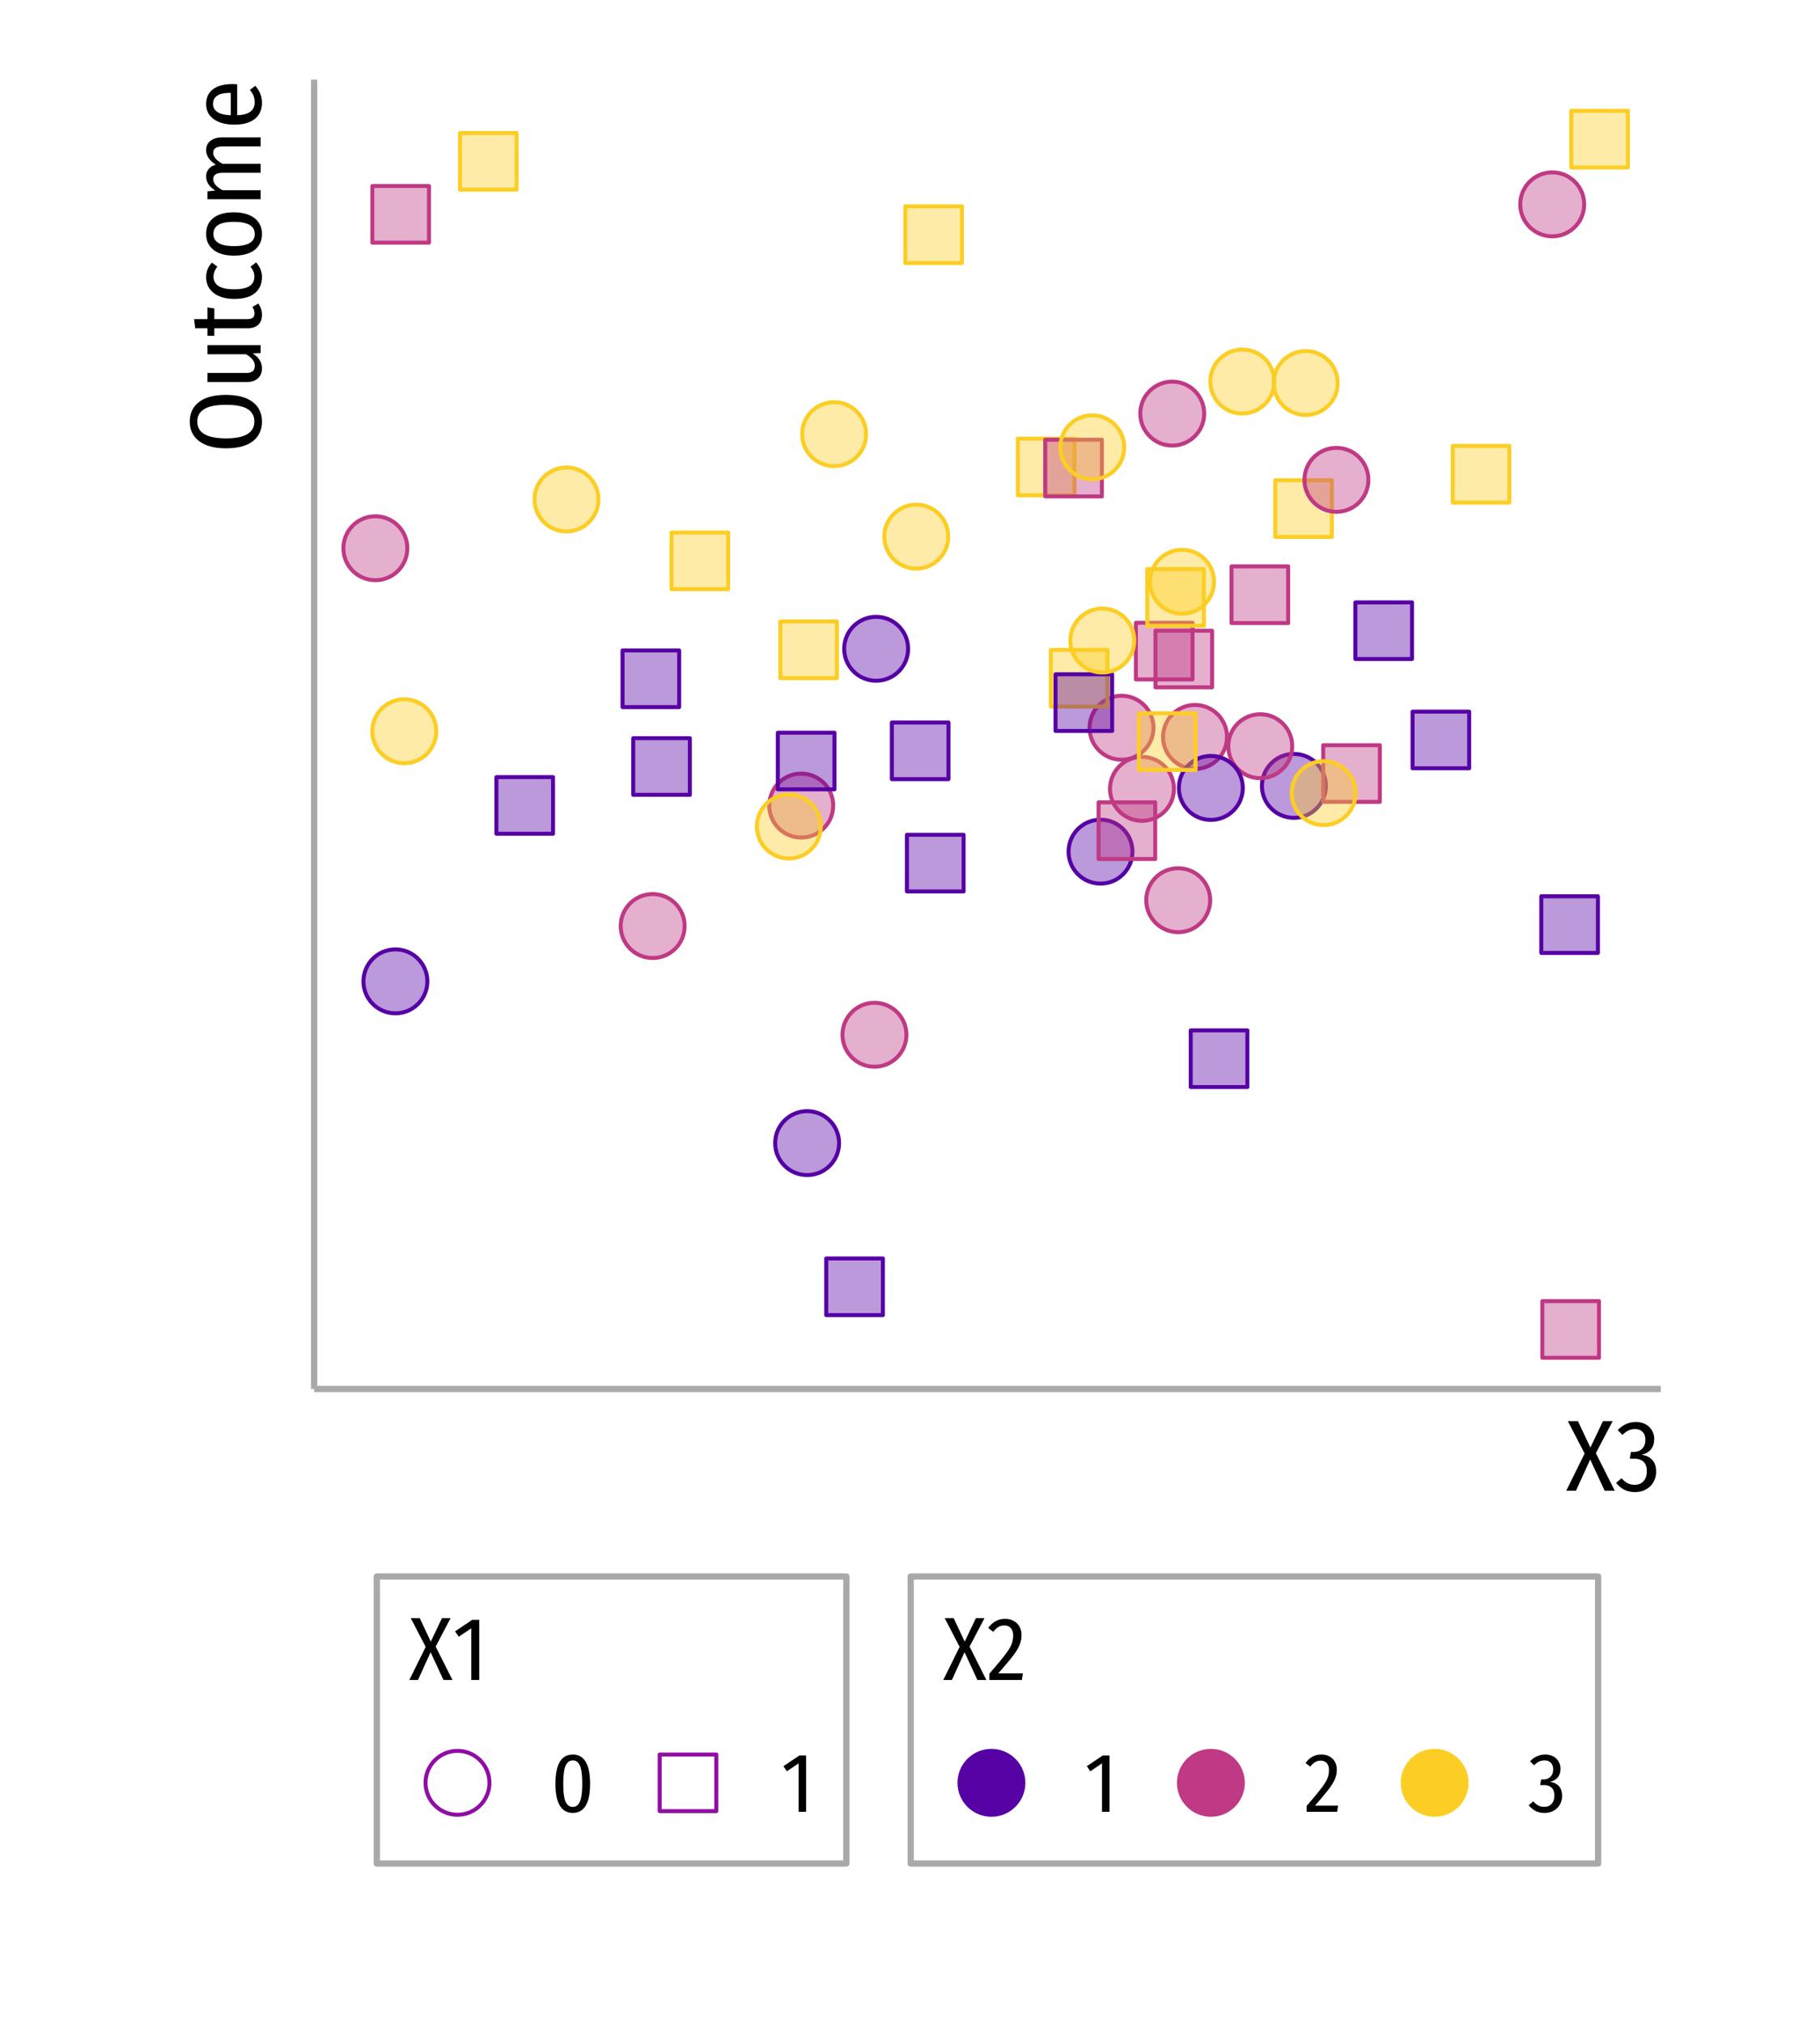 <?xml version="1.0" encoding="UTF-8"?>
<svg xmlns="http://www.w3.org/2000/svg" xmlns:xlink="http://www.w3.org/1999/xlink" width="324pt" height="360pt" viewBox="0 0 324 360" version="1.1">
<g id="surface104">
<rect x="0" y="0" width="324" height="360" style="fill:rgb(100%,100%,100%);fill-opacity:1;stroke:none;"/>
<path style="fill-rule:nonzero;fill:rgb(74.902%,22.353%,51.765%);fill-opacity:0.4;stroke-width:0.709;stroke-linecap:round;stroke-linejoin:round;stroke:rgb(74.902%,22.353%,51.765%);stroke-opacity:1;stroke-miterlimit:10;" d="M 66.285 43.184 L 76.367 43.184 L 76.367 33.102 L 66.285 33.102 Z M 66.285 43.184 "/>
<path style="fill-rule:nonzero;fill:rgb(33.725%,0.392%,64.314%);fill-opacity:0.4;stroke-width:0.709;stroke-linecap:round;stroke-linejoin:round;stroke:rgb(33.725%,0.392%,64.314%);stroke-opacity:1;stroke-miterlimit:10;" d="M 201.605 151.566 C 201.605 154.707 199.059 157.254 195.918 157.254 C 192.773 157.254 190.227 154.707 190.227 151.566 C 190.227 148.426 192.773 145.879 195.918 145.879 C 199.059 145.879 201.605 148.426 201.605 151.566 "/>
<path style="fill-rule:nonzero;fill:rgb(33.725%,0.392%,64.314%);fill-opacity:0.4;stroke-width:0.709;stroke-linecap:round;stroke-linejoin:round;stroke:rgb(33.725%,0.392%,64.314%);stroke-opacity:1;stroke-miterlimit:10;" d="M 88.371 148.383 L 98.453 148.383 L 98.453 138.301 L 88.371 138.301 Z M 88.371 148.383 "/>
<path style="fill-rule:nonzero;fill:rgb(33.725%,0.392%,64.314%);fill-opacity:0.4;stroke-width:0.709;stroke-linecap:round;stroke-linejoin:round;stroke:rgb(33.725%,0.392%,64.314%);stroke-opacity:1;stroke-miterlimit:10;" d="M 251.465 136.73 L 261.547 136.73 L 261.547 126.648 L 251.465 126.648 Z M 251.465 136.73 "/>
<path style="fill-rule:nonzero;fill:rgb(74.902%,22.353%,51.765%);fill-opacity:0.4;stroke-width:0.709;stroke-linecap:round;stroke-linejoin:round;stroke:rgb(74.902%,22.353%,51.765%);stroke-opacity:1;stroke-miterlimit:10;" d="M 218.43 131.152 C 218.43 134.293 215.883 136.84 212.738 136.84 C 209.598 136.84 207.051 134.293 207.051 131.152 C 207.051 128.008 209.598 125.461 212.738 125.461 C 215.883 125.461 218.43 128.008 218.43 131.152 "/>
<path style="fill-rule:nonzero;fill:rgb(98.824%,80.784%,14.51%);fill-opacity:0.4;stroke-width:0.709;stroke-linecap:round;stroke-linejoin:round;stroke:rgb(98.824%,80.784%,14.51%);stroke-opacity:1;stroke-miterlimit:10;" d="M 77.66 130.141 C 77.66 133.285 75.113 135.832 71.969 135.832 C 68.828 135.832 66.281 133.285 66.281 130.141 C 66.281 127 68.828 124.453 71.969 124.453 C 75.113 124.453 77.66 127 77.66 130.141 "/>
<path style="fill-rule:nonzero;fill:rgb(98.824%,80.784%,14.51%);fill-opacity:0.4;stroke-width:0.709;stroke-linecap:round;stroke-linejoin:round;stroke:rgb(98.824%,80.784%,14.51%);stroke-opacity:1;stroke-miterlimit:10;" d="M 119.547 104.852 L 129.629 104.852 L 129.629 94.77 L 119.547 94.77 Z M 119.547 104.852 "/>
<path style="fill-rule:nonzero;fill:rgb(98.824%,80.784%,14.51%);fill-opacity:0.4;stroke-width:0.709;stroke-linecap:round;stroke-linejoin:round;stroke:rgb(98.824%,80.784%,14.51%);stroke-opacity:1;stroke-miterlimit:10;" d="M 258.617 89.438 L 268.699 89.438 L 268.699 79.355 L 258.617 79.355 Z M 258.617 89.438 "/>
<path style="fill-rule:nonzero;fill:rgb(33.725%,0.392%,64.314%);fill-opacity:0.4;stroke-width:0.709;stroke-linecap:round;stroke-linejoin:round;stroke:rgb(33.725%,0.392%,64.314%);stroke-opacity:1;stroke-miterlimit:10;" d="M 112.73 141.453 L 122.812 141.453 L 122.812 131.371 L 112.73 131.371 Z M 112.73 141.453 "/>
<path style="fill-rule:nonzero;fill:rgb(33.725%,0.392%,64.314%);fill-opacity:0.4;stroke-width:0.709;stroke-linecap:round;stroke-linejoin:round;stroke:rgb(33.725%,0.392%,64.314%);stroke-opacity:1;stroke-miterlimit:10;" d="M 236.031 139.863 C 236.031 143.004 233.484 145.551 230.34 145.551 C 227.199 145.551 224.652 143.004 224.652 139.863 C 224.652 136.719 227.199 134.172 230.34 134.172 C 233.484 134.172 236.031 136.719 236.031 139.863 "/>
<path style="fill-rule:nonzero;fill:rgb(74.902%,22.353%,51.765%);fill-opacity:0.4;stroke-width:0.709;stroke-linecap:round;stroke-linejoin:round;stroke:rgb(74.902%,22.353%,51.765%);stroke-opacity:1;stroke-miterlimit:10;" d="M 219.238 110.883 L 229.32 110.883 L 229.32 100.801 L 219.238 100.801 Z M 219.238 110.883 "/>
<path style="fill-rule:nonzero;fill:rgb(74.902%,22.353%,51.765%);fill-opacity:0.4;stroke-width:0.709;stroke-linecap:round;stroke-linejoin:round;stroke:rgb(74.902%,22.353%,51.765%);stroke-opacity:1;stroke-miterlimit:10;" d="M 202.215 120.914 L 212.297 120.914 L 212.297 110.832 L 202.215 110.832 Z M 202.215 120.914 "/>
<path style="fill-rule:nonzero;fill:rgb(98.824%,80.784%,14.51%);fill-opacity:0.4;stroke-width:0.709;stroke-linecap:round;stroke-linejoin:round;stroke:rgb(98.824%,80.784%,14.51%);stroke-opacity:1;stroke-miterlimit:10;" d="M 181.203 88.141 L 191.285 88.141 L 191.285 78.059 L 181.203 78.059 Z M 181.203 88.141 "/>
<path style="fill-rule:nonzero;fill:rgb(33.725%,0.392%,64.314%);fill-opacity:0.4;stroke-width:0.709;stroke-linecap:round;stroke-linejoin:round;stroke:rgb(33.725%,0.392%,64.314%);stroke-opacity:1;stroke-miterlimit:10;" d="M 110.824 125.84 L 120.906 125.84 L 120.906 115.758 L 110.824 115.758 Z M 110.824 125.84 "/>
<path style="fill-rule:nonzero;fill:rgb(74.902%,22.353%,51.765%);fill-opacity:0.4;stroke-width:0.709;stroke-linecap:round;stroke-linejoin:round;stroke:rgb(74.902%,22.353%,51.765%);stroke-opacity:1;stroke-miterlimit:10;" d="M 121.879 164.805 C 121.879 167.949 119.332 170.496 116.188 170.496 C 113.047 170.496 110.5 167.949 110.5 164.805 C 110.5 161.664 113.047 159.117 116.188 159.117 C 119.332 159.117 121.879 161.664 121.879 164.805 "/>
<path style="fill-rule:nonzero;fill:rgb(98.824%,80.784%,14.51%);fill-opacity:0.4;stroke-width:0.709;stroke-linecap:round;stroke-linejoin:round;stroke:rgb(98.824%,80.784%,14.51%);stroke-opacity:1;stroke-miterlimit:10;" d="M 204.238 111.371 L 214.32 111.371 L 214.32 101.289 L 204.238 101.289 Z M 204.238 111.371 "/>
<path style="fill-rule:nonzero;fill:rgb(74.902%,22.353%,51.765%);fill-opacity:0.4;stroke-width:0.709;stroke-linecap:round;stroke-linejoin:round;stroke:rgb(74.902%,22.353%,51.765%);stroke-opacity:1;stroke-miterlimit:10;" d="M 235.559 142.703 L 245.641 142.703 L 245.641 132.621 L 235.559 132.621 Z M 235.559 142.703 "/>
<path style="fill-rule:nonzero;fill:rgb(98.824%,80.784%,14.51%);fill-opacity:0.4;stroke-width:0.709;stroke-linecap:round;stroke-linejoin:round;stroke:rgb(98.824%,80.784%,14.51%);stroke-opacity:1;stroke-miterlimit:10;" d="M 168.809 95.5 C 168.809 98.645 166.262 101.191 163.121 101.191 C 159.977 101.191 157.43 98.645 157.43 95.5 C 157.43 92.359 159.977 89.812 163.121 89.812 C 166.262 89.812 168.809 92.359 168.809 95.5 "/>
<path style="fill-rule:nonzero;fill:rgb(98.824%,80.784%,14.51%);fill-opacity:0.4;stroke-width:0.709;stroke-linecap:round;stroke-linejoin:round;stroke:rgb(98.824%,80.784%,14.51%);stroke-opacity:1;stroke-miterlimit:10;" d="M 238.133 68.164 C 238.133 71.309 235.586 73.855 232.445 73.855 C 229.301 73.855 226.754 71.309 226.754 68.164 C 226.754 65.023 229.301 62.477 232.445 62.477 C 235.586 62.477 238.133 65.023 238.133 68.164 "/>
<path style="fill-rule:nonzero;fill:rgb(98.824%,80.784%,14.51%);fill-opacity:0.4;stroke-width:0.709;stroke-linecap:round;stroke-linejoin:round;stroke:rgb(98.824%,80.784%,14.51%);stroke-opacity:1;stroke-miterlimit:10;" d="M 154.18 77.266 C 154.18 80.406 151.633 82.953 148.492 82.953 C 145.352 82.953 142.801 80.406 142.801 77.266 C 142.801 74.121 145.352 71.574 148.492 71.574 C 151.633 71.574 154.18 74.121 154.18 77.266 "/>
<path style="fill-rule:nonzero;fill:rgb(74.902%,22.353%,51.765%);fill-opacity:0.4;stroke-width:0.709;stroke-linecap:round;stroke-linejoin:round;stroke:rgb(74.902%,22.353%,51.765%);stroke-opacity:1;stroke-miterlimit:10;" d="M 205.344 129.516 C 205.344 132.656 202.797 135.203 199.652 135.203 C 196.512 135.203 193.965 132.656 193.965 129.516 C 193.965 126.375 196.512 123.828 199.652 123.828 C 202.797 123.828 205.344 126.375 205.344 129.516 "/>
<path style="fill-rule:nonzero;fill:rgb(98.824%,80.784%,14.51%);fill-opacity:0.4;stroke-width:0.709;stroke-linecap:round;stroke-linejoin:round;stroke:rgb(98.824%,80.784%,14.51%);stroke-opacity:1;stroke-miterlimit:10;" d="M 187.062 125.746 L 197.145 125.746 L 197.145 115.664 L 187.062 115.664 Z M 187.062 125.746 "/>
<path style="fill-rule:nonzero;fill:rgb(74.902%,22.353%,51.765%);fill-opacity:0.4;stroke-width:0.709;stroke-linecap:round;stroke-linejoin:round;stroke:rgb(74.902%,22.353%,51.765%);stroke-opacity:1;stroke-miterlimit:10;" d="M 205.699 122.328 L 215.781 122.328 L 215.781 112.246 L 205.699 112.246 Z M 205.699 122.328 "/>
<path style="fill-rule:nonzero;fill:rgb(74.902%,22.353%,51.765%);fill-opacity:0.4;stroke-width:0.709;stroke-linecap:round;stroke-linejoin:round;stroke:rgb(74.902%,22.353%,51.765%);stroke-opacity:1;stroke-miterlimit:10;" d="M 208.984 140.391 C 208.984 143.531 206.438 146.078 203.297 146.078 C 200.156 146.078 197.609 143.531 197.609 140.391 C 197.609 137.246 200.156 134.699 203.297 134.699 C 206.438 134.699 208.984 137.246 208.984 140.391 "/>
<path style="fill-rule:nonzero;fill:rgb(33.725%,0.392%,64.314%);fill-opacity:0.4;stroke-width:0.709;stroke-linecap:round;stroke-linejoin:round;stroke:rgb(33.725%,0.392%,64.314%);stroke-opacity:1;stroke-miterlimit:10;" d="M 147.09 234.047 L 157.172 234.047 L 157.172 223.965 L 147.09 223.965 Z M 147.09 234.047 "/>
<path style="fill-rule:nonzero;fill:rgb(98.824%,80.784%,14.51%);fill-opacity:0.4;stroke-width:0.709;stroke-linecap:round;stroke-linejoin:round;stroke:rgb(98.824%,80.784%,14.51%);stroke-opacity:1;stroke-miterlimit:10;" d="M 106.535 88.887 C 106.535 92.027 103.988 94.574 100.848 94.574 C 97.703 94.574 95.156 92.027 95.156 88.887 C 95.156 85.742 97.703 83.195 100.848 83.195 C 103.988 83.195 106.535 85.742 106.535 88.887 "/>
<path style="fill-rule:nonzero;fill:rgb(98.824%,80.784%,14.51%);fill-opacity:0.4;stroke-width:0.709;stroke-linecap:round;stroke-linejoin:round;stroke:rgb(98.824%,80.784%,14.51%);stroke-opacity:1;stroke-miterlimit:10;" d="M 241.324 141.148 C 241.324 144.293 238.777 146.84 235.633 146.84 C 232.492 146.84 229.945 144.293 229.945 141.148 C 229.945 138.008 232.492 135.461 235.633 135.461 C 238.777 135.461 241.324 138.008 241.324 141.148 "/>
<path style="fill-rule:nonzero;fill:rgb(98.824%,80.784%,14.51%);fill-opacity:0.4;stroke-width:0.709;stroke-linecap:round;stroke-linejoin:round;stroke:rgb(98.824%,80.784%,14.51%);stroke-opacity:1;stroke-miterlimit:10;" d="M 161.168 46.801 L 171.25 46.801 L 171.25 36.719 L 161.168 36.719 Z M 161.168 46.801 "/>
<path style="fill-rule:nonzero;fill:rgb(98.824%,80.784%,14.51%);fill-opacity:0.4;stroke-width:0.709;stroke-linecap:round;stroke-linejoin:round;stroke:rgb(98.824%,80.784%,14.51%);stroke-opacity:1;stroke-miterlimit:10;" d="M 279.715 29.809 L 289.797 29.809 L 289.797 19.727 L 279.715 19.727 Z M 279.715 29.809 "/>
<path style="fill-rule:nonzero;fill:rgb(33.725%,0.392%,64.314%);fill-opacity:0.4;stroke-width:0.709;stroke-linecap:round;stroke-linejoin:round;stroke:rgb(33.725%,0.392%,64.314%);stroke-opacity:1;stroke-miterlimit:10;" d="M 149.375 203.441 C 149.375 206.582 146.828 209.129 143.688 209.129 C 140.547 209.129 138 206.582 138 203.441 C 138 200.297 140.547 197.75 143.688 197.75 C 146.828 197.75 149.375 200.297 149.375 203.441 "/>
<path style="fill-rule:nonzero;fill:rgb(74.902%,22.353%,51.765%);fill-opacity:0.4;stroke-width:0.709;stroke-linecap:round;stroke-linejoin:round;stroke:rgb(74.902%,22.353%,51.765%);stroke-opacity:1;stroke-miterlimit:10;" d="M 186.078 88.344 L 196.16 88.344 L 196.16 78.262 L 186.078 78.262 Z M 186.078 88.344 "/>
<path style="fill-rule:nonzero;fill:rgb(74.902%,22.353%,51.765%);fill-opacity:0.4;stroke-width:0.709;stroke-linecap:round;stroke-linejoin:round;stroke:rgb(74.902%,22.353%,51.765%);stroke-opacity:1;stroke-miterlimit:10;" d="M 230.043 132.801 C 230.043 135.945 227.496 138.492 224.355 138.492 C 221.211 138.492 218.664 135.945 218.664 132.801 C 218.664 129.66 221.211 127.113 224.355 127.113 C 227.496 127.113 230.043 129.66 230.043 132.801 "/>
<path style="fill-rule:nonzero;fill:rgb(33.725%,0.392%,64.314%);fill-opacity:0.4;stroke-width:0.709;stroke-linecap:round;stroke-linejoin:round;stroke:rgb(33.725%,0.392%,64.314%);stroke-opacity:1;stroke-miterlimit:10;" d="M 274.383 169.59 L 284.465 169.59 L 284.465 159.508 L 274.383 159.508 Z M 274.383 169.59 "/>
<path style="fill-rule:nonzero;fill:rgb(98.824%,80.784%,14.51%);fill-opacity:0.4;stroke-width:0.709;stroke-linecap:round;stroke-linejoin:round;stroke:rgb(98.824%,80.784%,14.51%);stroke-opacity:1;stroke-miterlimit:10;" d="M 227.02 95.547 L 237.102 95.547 L 237.102 85.465 L 227.02 85.465 Z M 227.02 95.547 "/>
<path style="fill-rule:nonzero;fill:rgb(33.725%,0.392%,64.314%);fill-opacity:0.4;stroke-width:0.709;stroke-linecap:round;stroke-linejoin:round;stroke:rgb(33.725%,0.392%,64.314%);stroke-opacity:1;stroke-miterlimit:10;" d="M 241.289 117.285 L 251.371 117.285 L 251.371 107.203 L 241.289 107.203 Z M 241.289 117.285 "/>
<path style="fill-rule:nonzero;fill:rgb(33.725%,0.392%,64.314%);fill-opacity:0.4;stroke-width:0.709;stroke-linecap:round;stroke-linejoin:round;stroke:rgb(33.725%,0.392%,64.314%);stroke-opacity:1;stroke-miterlimit:10;" d="M 187.906 130.082 L 197.988 130.082 L 197.988 120 L 187.906 120 Z M 187.906 130.082 "/>
<path style="fill-rule:nonzero;fill:rgb(33.725%,0.392%,64.314%);fill-opacity:0.4;stroke-width:0.709;stroke-linecap:round;stroke-linejoin:round;stroke:rgb(33.725%,0.392%,64.314%);stroke-opacity:1;stroke-miterlimit:10;" d="M 158.77 138.66 L 168.852 138.66 L 168.852 128.578 L 158.77 128.578 Z M 158.77 138.66 "/>
<path style="fill-rule:nonzero;fill:rgb(33.725%,0.392%,64.314%);fill-opacity:0.4;stroke-width:0.709;stroke-linecap:round;stroke-linejoin:round;stroke:rgb(33.725%,0.392%,64.314%);stroke-opacity:1;stroke-miterlimit:10;" d="M 211.977 193.457 L 222.059 193.457 L 222.059 183.375 L 211.977 183.375 Z M 211.977 193.457 "/>
<path style="fill-rule:nonzero;fill:rgb(74.902%,22.353%,51.765%);fill-opacity:0.4;stroke-width:0.709;stroke-linecap:round;stroke-linejoin:round;stroke:rgb(74.902%,22.353%,51.765%);stroke-opacity:1;stroke-miterlimit:10;" d="M 148.324 143.367 C 148.324 146.508 145.777 149.055 142.637 149.055 C 139.496 149.055 136.949 146.508 136.949 143.367 C 136.949 140.223 139.496 137.676 142.637 137.676 C 145.777 137.676 148.324 140.223 148.324 143.367 "/>
<path style="fill-rule:nonzero;fill:rgb(98.824%,80.784%,14.51%);fill-opacity:0.4;stroke-width:0.709;stroke-linecap:round;stroke-linejoin:round;stroke:rgb(98.824%,80.784%,14.51%);stroke-opacity:1;stroke-miterlimit:10;" d="M 201.922 113.992 C 201.922 117.137 199.375 119.684 196.234 119.684 C 193.09 119.684 190.543 117.137 190.543 113.992 C 190.543 110.852 193.09 108.305 196.234 108.305 C 199.375 108.305 201.922 110.852 201.922 113.992 "/>
<path style="fill-rule:nonzero;fill:rgb(33.725%,0.392%,64.314%);fill-opacity:0.4;stroke-width:0.709;stroke-linecap:round;stroke-linejoin:round;stroke:rgb(33.725%,0.392%,64.314%);stroke-opacity:1;stroke-miterlimit:10;" d="M 221.246 140.227 C 221.246 143.367 218.699 145.914 215.555 145.914 C 212.414 145.914 209.867 143.367 209.867 140.227 C 209.867 137.082 212.414 134.535 215.555 134.535 C 218.699 134.535 221.246 137.082 221.246 140.227 "/>
<path style="fill-rule:nonzero;fill:rgb(74.902%,22.353%,51.765%);fill-opacity:0.4;stroke-width:0.709;stroke-linecap:round;stroke-linejoin:round;stroke:rgb(74.902%,22.353%,51.765%);stroke-opacity:1;stroke-miterlimit:10;" d="M 72.512 97.566 C 72.512 100.711 69.965 103.258 66.824 103.258 C 63.68 103.258 61.133 100.711 61.133 97.566 C 61.133 94.426 63.68 91.879 66.824 91.879 C 69.965 91.879 72.512 94.426 72.512 97.566 "/>
<path style="fill-rule:nonzero;fill:rgb(33.725%,0.392%,64.314%);fill-opacity:0.4;stroke-width:0.709;stroke-linecap:round;stroke-linejoin:round;stroke:rgb(33.725%,0.392%,64.314%);stroke-opacity:1;stroke-miterlimit:10;" d="M 161.457 158.648 L 171.539 158.648 L 171.539 148.566 L 161.457 148.566 Z M 161.457 158.648 "/>
<path style="fill-rule:nonzero;fill:rgb(74.902%,22.353%,51.765%);fill-opacity:0.4;stroke-width:0.709;stroke-linecap:round;stroke-linejoin:round;stroke:rgb(74.902%,22.353%,51.765%);stroke-opacity:1;stroke-miterlimit:10;" d="M 282.016 36.371 C 282.016 39.512 279.469 42.059 276.328 42.059 C 273.184 42.059 270.637 39.512 270.637 36.371 C 270.637 33.227 273.184 30.68 276.328 30.68 C 279.469 30.68 282.016 33.227 282.016 36.371 "/>
<path style="fill-rule:nonzero;fill:rgb(74.902%,22.353%,51.765%);fill-opacity:0.4;stroke-width:0.709;stroke-linecap:round;stroke-linejoin:round;stroke:rgb(74.902%,22.353%,51.765%);stroke-opacity:1;stroke-miterlimit:10;" d="M 195.57 152.875 L 205.652 152.875 L 205.652 142.793 L 195.57 142.793 Z M 195.57 152.875 "/>
<path style="fill-rule:nonzero;fill:rgb(98.824%,80.784%,14.51%);fill-opacity:0.4;stroke-width:0.709;stroke-linecap:round;stroke-linejoin:round;stroke:rgb(98.824%,80.784%,14.51%);stroke-opacity:1;stroke-miterlimit:10;" d="M 81.883 33.758 L 91.965 33.758 L 91.965 23.676 L 81.883 23.676 Z M 81.883 33.758 "/>
<path style="fill-rule:nonzero;fill:rgb(33.725%,0.392%,64.314%);fill-opacity:0.4;stroke-width:0.709;stroke-linecap:round;stroke-linejoin:round;stroke:rgb(33.725%,0.392%,64.314%);stroke-opacity:1;stroke-miterlimit:10;" d="M 138.469 140.48 L 148.551 140.48 L 148.551 130.398 L 138.469 130.398 Z M 138.469 140.48 "/>
<path style="fill-rule:nonzero;fill:rgb(74.902%,22.353%,51.765%);fill-opacity:0.4;stroke-width:0.709;stroke-linecap:round;stroke-linejoin:round;stroke:rgb(74.902%,22.353%,51.765%);stroke-opacity:1;stroke-miterlimit:10;" d="M 161.359 184.152 C 161.359 187.293 158.812 189.844 155.668 189.844 C 152.527 189.844 149.98 187.293 149.98 184.152 C 149.98 181.012 152.527 178.465 155.668 178.465 C 158.812 178.465 161.359 181.012 161.359 184.152 "/>
<path style="fill-rule:nonzero;fill:rgb(98.824%,80.784%,14.51%);fill-opacity:0.4;stroke-width:0.709;stroke-linecap:round;stroke-linejoin:round;stroke:rgb(98.824%,80.784%,14.51%);stroke-opacity:1;stroke-miterlimit:10;" d="M 200.133 79.605 C 200.133 82.746 197.586 85.297 194.445 85.297 C 191.305 85.297 188.754 82.746 188.754 79.605 C 188.754 76.465 191.305 73.918 194.445 73.918 C 197.586 73.918 200.133 76.465 200.133 79.605 "/>
<path style="fill-rule:nonzero;fill:rgb(98.824%,80.784%,14.51%);fill-opacity:0.4;stroke-width:0.709;stroke-linecap:round;stroke-linejoin:round;stroke:rgb(98.824%,80.784%,14.51%);stroke-opacity:1;stroke-miterlimit:10;" d="M 138.914 120.684 L 148.996 120.684 L 148.996 110.602 L 138.914 110.602 Z M 138.914 120.684 "/>
<path style="fill-rule:nonzero;fill:rgb(98.824%,80.784%,14.51%);fill-opacity:0.4;stroke-width:0.709;stroke-linecap:round;stroke-linejoin:round;stroke:rgb(98.824%,80.784%,14.51%);stroke-opacity:1;stroke-miterlimit:10;" d="M 202.746 137.023 L 212.828 137.023 L 212.828 126.941 L 202.746 126.941 Z M 202.746 137.023 "/>
<path style="fill-rule:nonzero;fill:rgb(98.824%,80.784%,14.51%);fill-opacity:0.4;stroke-width:0.709;stroke-linecap:round;stroke-linejoin:round;stroke:rgb(98.824%,80.784%,14.51%);stroke-opacity:1;stroke-miterlimit:10;" d="M 226.844 67.902 C 226.844 71.043 224.297 73.59 221.152 73.59 C 218.012 73.59 215.465 71.043 215.465 67.902 C 215.465 64.758 218.012 62.211 221.152 62.211 C 224.297 62.211 226.844 64.758 226.844 67.902 "/>
<path style="fill-rule:nonzero;fill:rgb(98.824%,80.784%,14.51%);fill-opacity:0.4;stroke-width:0.709;stroke-linecap:round;stroke-linejoin:round;stroke:rgb(98.824%,80.784%,14.51%);stroke-opacity:1;stroke-miterlimit:10;" d="M 216.121 103.535 C 216.121 106.676 213.574 109.223 210.434 109.223 C 207.293 109.223 204.742 106.676 204.742 103.535 C 204.742 100.391 207.293 97.844 210.434 97.844 C 213.574 97.844 216.121 100.391 216.121 103.535 "/>
<path style="fill-rule:nonzero;fill:rgb(74.902%,22.353%,51.765%);fill-opacity:0.4;stroke-width:0.709;stroke-linecap:round;stroke-linejoin:round;stroke:rgb(74.902%,22.353%,51.765%);stroke-opacity:1;stroke-miterlimit:10;" d="M 214.371 73.609 C 214.371 76.75 211.824 79.297 208.684 79.297 C 205.543 79.297 202.996 76.75 202.996 73.609 C 202.996 70.465 205.543 67.918 208.684 67.918 C 211.824 67.918 214.371 70.465 214.371 73.609 "/>
<path style="fill-rule:nonzero;fill:rgb(74.902%,22.353%,51.765%);fill-opacity:0.4;stroke-width:0.709;stroke-linecap:round;stroke-linejoin:round;stroke:rgb(74.902%,22.353%,51.765%);stroke-opacity:1;stroke-miterlimit:10;" d="M 215.434 160.207 C 215.434 163.352 212.887 165.898 209.746 165.898 C 206.602 165.898 204.055 163.352 204.055 160.207 C 204.055 157.066 206.602 154.52 209.746 154.52 C 212.887 154.52 215.434 157.066 215.434 160.207 "/>
<path style="fill-rule:nonzero;fill:rgb(33.725%,0.392%,64.314%);fill-opacity:0.4;stroke-width:0.709;stroke-linecap:round;stroke-linejoin:round;stroke:rgb(33.725%,0.392%,64.314%);stroke-opacity:1;stroke-miterlimit:10;" d="M 76.078 174.652 C 76.078 177.793 73.531 180.34 70.391 180.34 C 67.25 180.34 64.703 177.793 64.703 174.652 C 64.703 171.508 67.25 168.961 70.391 168.961 C 73.531 168.961 76.078 171.508 76.078 174.652 "/>
<path style="fill-rule:nonzero;fill:rgb(98.824%,80.784%,14.51%);fill-opacity:0.4;stroke-width:0.709;stroke-linecap:round;stroke-linejoin:round;stroke:rgb(98.824%,80.784%,14.51%);stroke-opacity:1;stroke-miterlimit:10;" d="M 146.121 147.09 C 146.121 150.234 143.574 152.781 140.43 152.781 C 137.289 152.781 134.742 150.234 134.742 147.09 C 134.742 143.949 137.289 141.402 140.43 141.402 C 143.574 141.402 146.121 143.949 146.121 147.09 "/>
<path style="fill-rule:nonzero;fill:rgb(74.902%,22.353%,51.765%);fill-opacity:0.4;stroke-width:0.709;stroke-linecap:round;stroke-linejoin:round;stroke:rgb(74.902%,22.353%,51.765%);stroke-opacity:1;stroke-miterlimit:10;" d="M 274.57 241.645 L 284.652 241.645 L 284.652 231.562 L 274.57 231.562 Z M 274.57 241.645 "/>
<path style="fill-rule:nonzero;fill:rgb(33.725%,0.392%,64.314%);fill-opacity:0.4;stroke-width:0.709;stroke-linecap:round;stroke-linejoin:round;stroke:rgb(33.725%,0.392%,64.314%);stroke-opacity:1;stroke-miterlimit:10;" d="M 161.664 115.465 C 161.664 118.605 159.117 121.152 155.973 121.152 C 152.832 121.152 150.285 118.605 150.285 115.465 C 150.285 112.324 152.832 109.777 155.973 109.777 C 159.117 109.777 161.664 112.324 161.664 115.465 "/>
<path style="fill-rule:nonzero;fill:rgb(74.902%,22.353%,51.765%);fill-opacity:0.4;stroke-width:0.709;stroke-linecap:round;stroke-linejoin:round;stroke:rgb(74.902%,22.353%,51.765%);stroke-opacity:1;stroke-miterlimit:10;" d="M 243.602 85.398 C 243.602 88.539 241.055 91.086 237.91 91.086 C 234.77 91.086 232.223 88.539 232.223 85.398 C 232.223 82.258 234.77 79.707 237.91 79.707 C 241.055 79.707 243.602 82.258 243.602 85.398 "/>
<path style="fill:none;stroke-width:1.115;stroke-linecap:butt;stroke-linejoin:round;stroke:rgb(66.275%,66.275%,66.275%);stroke-opacity:1;stroke-miterlimit:10;" d="M 55.926 247.195 L 55.926 14.172 "/>
<path style="fill:none;stroke-width:1.115;stroke-linecap:butt;stroke-linejoin:round;stroke:rgb(66.275%,66.275%,66.275%);stroke-opacity:1;stroke-miterlimit:10;" d="M 55.926 247.195 L 295.652 247.195 "/>
<path style=" stroke:none;fill-rule:evenodd;fill:rgb(0%,0%,0%);fill-opacity:1;" d="M 284.098 258.613 L 287.465 265.309 L 285.664 265.309 L 283.09 259.746 L 280.551 265.309 L 278.824 265.309 L 282.098 258.684 L 279.113 252.922 L 280.91 252.922 L 283.125 257.621 L 285.359 252.922 L 287.086 252.922 Z M 284.098 258.613 "/>
<path style=" stroke:none;fill-rule:evenodd;fill:rgb(0%,0%,0%);fill-opacity:1;" d="M 291.227 253.066 L 291.422 253.07 L 291.613 253.082 L 291.797 253.105 L 291.977 253.133 L 292.152 253.172 L 292.324 253.215 L 292.488 253.27 L 292.648 253.332 L 292.805 253.402 L 292.953 253.48 L 293.098 253.562 L 293.234 253.652 L 293.367 253.746 L 293.488 253.848 L 293.605 253.953 L 293.715 254.066 L 293.82 254.188 L 293.914 254.312 L 294.004 254.441 L 294.086 254.578 L 294.164 254.719 L 294.23 254.859 L 294.289 255.004 L 294.34 255.148 L 294.383 255.301 L 294.422 255.453 L 294.449 255.609 L 294.469 255.766 L 294.48 255.926 L 294.484 256.09 L 294.477 256.316 L 294.461 256.535 L 294.43 256.742 L 294.387 256.945 L 294.336 257.137 L 294.27 257.316 L 294.191 257.492 L 294.102 257.656 L 294.004 257.816 L 293.891 257.965 L 293.766 258.098 L 293.633 258.227 L 293.488 258.344 L 293.332 258.453 L 293.168 258.555 L 292.996 258.645 L 292.812 258.727 L 292.617 258.797 L 292.41 258.863 L 292.199 258.918 L 292.43 258.945 L 292.652 258.988 L 292.867 259.039 L 293.074 259.109 L 293.27 259.188 L 293.453 259.281 L 293.633 259.387 L 293.797 259.504 L 293.957 259.637 L 294.105 259.781 L 294.242 259.938 L 294.363 260.109 L 294.473 260.289 L 294.566 260.48 L 294.645 260.688 L 294.711 260.902 L 294.762 261.129 L 294.797 261.371 L 294.816 261.625 L 294.824 261.887 L 294.82 262.09 L 294.809 262.289 L 294.785 262.484 L 294.75 262.676 L 294.707 262.863 L 294.656 263.047 L 294.598 263.227 L 294.527 263.402 L 294.445 263.574 L 294.359 263.742 L 294.262 263.902 L 294.16 264.059 L 294.051 264.207 L 293.93 264.348 L 293.805 264.484 L 293.668 264.613 L 293.523 264.734 L 293.371 264.848 L 293.211 264.953 L 293.043 265.055 L 292.871 265.148 L 292.695 265.23 L 292.512 265.305 L 292.32 265.367 L 292.125 265.418 L 291.926 265.465 L 291.719 265.496 L 291.504 265.523 L 291.289 265.535 L 291.062 265.543 L 290.855 265.539 L 290.656 265.527 L 290.457 265.504 L 290.262 265.477 L 290.074 265.441 L 289.887 265.398 L 289.707 265.348 L 289.531 265.289 L 289.359 265.219 L 289.191 265.145 L 289.031 265.059 L 288.871 264.965 L 288.719 264.859 L 288.562 264.746 L 288.414 264.629 L 288.266 264.5 L 288.121 264.363 L 287.977 264.219 L 287.836 264.066 L 287.699 263.902 L 288.668 263.074 L 288.781 263.195 L 288.891 263.309 L 289.004 263.414 L 289.113 263.512 L 289.223 263.605 L 289.332 263.691 L 289.441 263.773 L 289.551 263.848 L 289.66 263.914 L 289.766 263.977 L 289.879 264.027 L 289.996 264.074 L 290.113 264.113 L 290.234 264.148 L 290.355 264.18 L 290.484 264.203 L 290.609 264.223 L 290.742 264.234 L 290.875 264.242 L 291.008 264.246 L 291.203 264.238 L 291.391 264.219 L 291.566 264.188 L 291.734 264.145 L 291.895 264.086 L 292.047 264.02 L 292.191 263.938 L 292.328 263.844 L 292.457 263.734 L 292.574 263.617 L 292.688 263.48 L 292.789 263.336 L 292.879 263.184 L 292.957 263.023 L 293.02 262.852 L 293.074 262.668 L 293.117 262.48 L 293.145 262.277 L 293.164 262.07 L 293.168 261.852 L 293.164 261.621 L 293.145 261.402 L 293.117 261.199 L 293.074 261.008 L 293.02 260.828 L 292.957 260.664 L 292.879 260.516 L 292.789 260.375 L 292.688 260.254 L 292.574 260.141 L 292.457 260.039 L 292.324 259.945 L 292.184 259.867 L 292.031 259.797 L 291.867 259.738 L 291.695 259.688 L 291.512 259.648 L 291.32 259.621 L 291.117 259.605 L 290.902 259.602 L 290.145 259.602 L 290.344 258.395 L 290.848 258.395 L 291.023 258.391 L 291.195 258.371 L 291.359 258.344 L 291.516 258.305 L 291.668 258.254 L 291.812 258.195 L 291.949 258.121 L 292.082 258.039 L 292.207 257.945 L 292.324 257.836 L 292.438 257.723 L 292.539 257.594 L 292.625 257.457 L 292.703 257.312 L 292.77 257.156 L 292.824 256.992 L 292.863 256.816 L 292.895 256.633 L 292.91 256.438 L 292.918 256.234 L 292.914 256.059 L 292.898 255.891 L 292.871 255.73 L 292.836 255.578 L 292.793 255.434 L 292.734 255.297 L 292.672 255.168 L 292.594 255.047 L 292.508 254.938 L 292.414 254.832 L 292.312 254.734 L 292.203 254.648 L 292.09 254.574 L 291.965 254.508 L 291.832 254.453 L 291.695 254.406 L 291.547 254.371 L 291.395 254.348 L 291.234 254.332 L 291.062 254.328 L 290.938 254.328 L 290.816 254.336 L 290.574 254.367 L 290.457 254.391 L 290.34 254.418 L 290.227 254.449 L 290.113 254.488 L 290.004 254.531 L 289.895 254.578 L 289.789 254.633 L 289.684 254.691 L 289.578 254.758 L 289.473 254.828 L 289.367 254.902 L 289.262 254.984 L 289.152 255.074 L 289.047 255.168 L 288.938 255.266 L 288.832 255.371 L 287.984 254.508 L 288.27 254.234 L 288.562 253.988 L 288.867 253.773 L 289.18 253.586 L 289.496 253.426 L 289.824 253.297 L 290.164 253.195 L 290.508 253.125 L 290.863 253.082 Z M 291.227 253.066 "/>
<path style=" stroke:none;fill-rule:evenodd;fill:rgb(0%,0%,0%);fill-opacity:1;" d="M 33.781 75.031 L 33.797 74.598 L 33.848 74.184 L 33.93 73.789 L 34.043 73.414 L 34.191 73.055 L 34.371 72.719 L 34.586 72.398 L 34.828 72.098 L 35.109 71.82 L 35.418 71.559 L 35.758 71.312 L 36.129 71.098 L 36.531 70.906 L 36.965 70.738 L 37.426 70.598 L 37.922 70.484 L 38.445 70.395 L 39.004 70.332 L 39.59 70.293 L 40.207 70.277 L 40.816 70.293 L 41.395 70.328 L 41.945 70.395 L 42.465 70.48 L 42.957 70.594 L 43.418 70.734 L 43.852 70.898 L 44.258 71.086 L 44.633 71.301 L 44.977 71.539 L 45.293 71.801 L 45.574 72.082 L 45.824 72.383 L 46.039 72.703 L 46.219 73.043 L 46.367 73.402 L 46.484 73.781 L 46.566 74.176 L 46.617 74.594 L 46.633 75.031 L 46.617 75.465 L 46.57 75.879 L 46.488 76.273 L 46.375 76.652 L 46.23 77.012 L 46.051 77.352 L 45.84 77.672 L 45.598 77.973 L 45.32 78.258 L 45.016 78.523 L 44.672 78.762 L 44.297 78.977 L 43.895 79.164 L 43.461 79.328 L 42.996 79.469 L 42.504 79.582 L 41.98 79.668 L 41.426 79.734 L 40.84 79.77 L 40.227 79.785 L 39.816 79.777 L 39.422 79.762 L 39.039 79.73 L 38.672 79.691 L 38.312 79.641 L 37.969 79.574 L 37.637 79.5 L 37.316 79.414 L 37.012 79.316 L 36.715 79.207 L 36.43 79.082 L 36.16 78.949 L 35.906 78.809 L 35.664 78.656 L 35.438 78.496 L 35.227 78.324 L 35.027 78.145 L 34.844 77.957 L 34.676 77.758 L 34.52 77.551 L 34.379 77.332 L 34.254 77.105 L 34.145 76.871 L 34.047 76.629 L 33.965 76.383 L 33.898 76.125 L 33.848 75.863 L 33.812 75.594 L 33.789 75.316 Z M 35.113 75.031 L 35.164 75.598 L 35.316 76.105 L 35.574 76.555 L 35.934 76.945 L 36.391 77.273 L 36.953 77.543 L 37.617 77.75 L 38.387 77.898 L 39.254 77.988 L 40.227 78.02 L 41.188 77.988 L 42.047 77.898 L 42.805 77.75 L 43.461 77.543 L 44.02 77.273 L 44.473 76.945 L 44.828 76.555 L 45.082 76.105 L 45.234 75.598 L 45.285 75.031 L 45.273 74.742 L 45.234 74.469 L 45.176 74.211 L 45.09 73.965 L 44.98 73.734 L 44.848 73.52 L 44.691 73.316 L 44.512 73.129 L 44.309 72.957 L 44.078 72.801 L 43.82 72.656 L 43.535 72.527 L 43.223 72.414 L 42.879 72.316 L 42.508 72.23 L 42.105 72.164 L 41.676 72.109 L 41.215 72.074 L 40.727 72.051 L 40.207 72.043 L 39.691 72.051 L 39.207 72.074 L 38.75 72.113 L 38.32 72.168 L 37.918 72.238 L 37.543 72.32 L 37.199 72.422 L 36.883 72.539 L 36.598 72.672 L 36.336 72.816 L 36.105 72.977 L 35.898 73.148 L 35.715 73.336 L 35.555 73.535 L 35.418 73.75 L 35.309 73.977 L 35.223 74.219 L 35.164 74.477 L 35.125 74.746 Z M 35.113 75.031 "/>
<path style=" stroke:none;fill-rule:evenodd;fill:rgb(0%,0%,0%);fill-opacity:1;" d="M 46.398 61.422 L 46.398 62.828 L 44.977 62.918 L 45.293 63.121 L 45.574 63.34 L 45.824 63.57 L 46.039 63.816 L 46.219 64.074 L 46.367 64.344 L 46.484 64.629 L 46.566 64.926 L 46.617 65.238 L 46.633 65.562 L 46.625 65.785 L 46.605 65.996 L 46.566 66.199 L 46.516 66.395 L 46.449 66.574 L 46.367 66.75 L 46.273 66.914 L 46.16 67.066 L 46.035 67.211 L 45.895 67.344 L 45.742 67.469 L 45.578 67.578 L 45.406 67.676 L 45.223 67.762 L 45.027 67.832 L 44.82 67.891 L 44.605 67.934 L 44.383 67.969 L 44.145 67.988 L 43.898 67.992 L 36.934 67.992 L 36.934 66.375 L 43.754 66.375 L 43.914 66.371 L 44.066 66.359 L 44.211 66.344 L 44.348 66.324 L 44.473 66.297 L 44.594 66.262 L 44.703 66.223 L 44.801 66.176 L 44.895 66.125 L 44.977 66.066 L 45.051 66 L 45.113 65.926 L 45.172 65.844 L 45.219 65.758 L 45.262 65.668 L 45.297 65.566 L 45.32 65.465 L 45.34 65.352 L 45.352 65.234 L 45.355 65.113 L 45.34 64.875 L 45.293 64.645 L 45.215 64.422 L 45.102 64.203 L 44.961 63.992 L 44.785 63.789 L 44.578 63.594 L 44.344 63.402 L 44.074 63.219 L 43.773 63.043 L 36.934 63.043 L 36.934 61.422 Z M 46.398 61.422 "/>
<path style=" stroke:none;fill-rule:evenodd;fill:rgb(0%,0%,0%);fill-opacity:1;" d="M 45.984 54.023 L 46.109 54.207 L 46.219 54.395 L 46.316 54.582 L 46.402 54.777 L 46.473 54.977 L 46.531 55.176 L 46.574 55.383 L 46.609 55.594 L 46.629 55.805 L 46.633 56.023 L 46.629 56.25 L 46.605 56.465 L 46.574 56.668 L 46.527 56.859 L 46.469 57.043 L 46.395 57.219 L 46.309 57.379 L 46.207 57.531 L 46.094 57.676 L 45.969 57.805 L 45.828 57.922 L 45.68 58.027 L 45.52 58.117 L 45.348 58.195 L 45.168 58.266 L 44.973 58.32 L 44.77 58.363 L 44.555 58.395 L 44.332 58.41 L 44.098 58.418 L 38.156 58.418 L 38.156 59.766 L 36.934 59.766 L 36.934 58.418 L 34.754 58.418 L 34.555 56.797 L 36.934 56.797 L 36.934 54.711 L 38.156 54.891 L 38.156 56.797 L 44.078 56.797 L 44.309 56.785 L 44.52 56.758 L 44.703 56.703 L 44.859 56.633 L 44.996 56.539 L 45.105 56.43 L 45.191 56.293 L 45.254 56.141 L 45.289 55.965 L 45.301 55.77 L 45.301 55.711 L 45.289 55.535 L 45.277 55.48 L 45.27 55.422 L 45.258 55.371 L 45.246 55.316 L 45.23 55.266 L 45.211 55.215 L 45.191 55.16 L 45.172 55.102 L 45.148 55.047 L 45.125 54.988 L 45.07 54.871 L 45.043 54.809 L 45.012 54.746 L 44.941 54.621 Z M 45.984 54.023 "/>
<path style=" stroke:none;fill-rule:evenodd;fill:rgb(0%,0%,0%);fill-opacity:1;" d="M 36.699 49.328 L 36.699 49.176 L 36.707 49.031 L 36.719 48.887 L 36.738 48.742 L 36.762 48.602 L 36.789 48.465 L 36.82 48.332 L 36.859 48.199 L 36.902 48.07 L 36.949 47.941 L 37.004 47.816 L 37.062 47.691 L 37.125 47.566 L 37.195 47.445 L 37.27 47.324 L 37.348 47.203 L 37.434 47.086 L 37.621 46.852 L 37.723 46.734 L 38.695 47.457 L 38.629 47.543 L 38.566 47.629 L 38.449 47.801 L 38.398 47.887 L 38.305 48.059 L 38.266 48.145 L 38.227 48.234 L 38.156 48.406 L 38.125 48.496 L 38.078 48.676 L 38.039 48.863 L 38.027 48.961 L 38.02 49.055 L 38.012 49.156 L 38.012 49.254 L 38.02 49.465 L 38.047 49.66 L 38.094 49.852 L 38.156 50.031 L 38.238 50.199 L 38.336 50.359 L 38.453 50.512 L 38.586 50.656 L 38.742 50.789 L 38.91 50.91 L 39.102 51.02 L 39.312 51.117 L 39.543 51.203 L 39.793 51.281 L 40.062 51.344 L 40.355 51.395 L 40.664 51.434 L 40.996 51.465 L 41.348 51.48 L 41.719 51.488 L 42.398 51.465 L 43.004 51.398 L 43.539 51.285 L 44 51.129 L 44.395 50.93 L 44.715 50.684 L 44.965 50.395 L 45.141 50.059 L 45.25 49.68 L 45.285 49.254 L 45.277 49.059 L 45.27 48.961 L 45.258 48.867 L 45.242 48.773 L 45.227 48.684 L 45.203 48.594 L 45.18 48.508 L 45.152 48.422 L 45.121 48.336 L 45.086 48.254 L 45 48.082 L 44.953 47.996 L 44.902 47.91 L 44.848 47.82 L 44.73 47.641 L 44.668 47.547 L 44.602 47.457 L 45.59 46.699 L 45.789 46.934 L 45.965 47.172 L 46.121 47.418 L 46.258 47.668 L 46.371 47.926 L 46.465 48.191 L 46.539 48.461 L 46.594 48.738 L 46.625 49.02 L 46.633 49.309 L 46.621 49.664 L 46.582 50.004 L 46.52 50.332 L 46.434 50.641 L 46.32 50.934 L 46.18 51.211 L 46.016 51.477 L 45.828 51.723 L 45.613 51.953 L 45.375 52.172 L 45.109 52.367 L 44.824 52.539 L 44.516 52.695 L 44.188 52.828 L 43.836 52.941 L 43.461 53.031 L 43.062 53.105 L 42.645 53.156 L 42.203 53.188 L 41.738 53.195 L 41.434 53.191 L 41.137 53.18 L 40.848 53.156 L 40.566 53.121 L 40.293 53.082 L 40.027 53.027 L 39.773 52.969 L 39.527 52.898 L 39.285 52.816 L 39.055 52.73 L 38.836 52.629 L 38.621 52.52 L 38.422 52.402 L 38.23 52.281 L 38.051 52.148 L 37.883 52.012 L 37.723 51.863 L 37.574 51.711 L 37.438 51.547 L 37.309 51.379 L 37.195 51.199 L 37.09 51.016 L 36.996 50.824 L 36.918 50.629 L 36.852 50.426 L 36.797 50.219 L 36.754 50.004 L 36.723 49.785 L 36.703 49.559 Z M 36.699 49.328 "/>
<path style=" stroke:none;fill-rule:evenodd;fill:rgb(0%,0%,0%);fill-opacity:1;" d="M 36.699 41.625 L 36.711 41.27 L 36.75 40.93 L 36.812 40.605 L 36.902 40.297 L 37.016 40.008 L 37.156 39.734 L 37.324 39.477 L 37.516 39.234 L 37.734 39.008 L 37.977 38.797 L 38.242 38.605 L 38.531 38.434 L 38.844 38.281 L 39.176 38.152 L 39.531 38.043 L 39.91 37.949 L 40.312 37.879 L 40.734 37.828 L 41.18 37.801 L 41.648 37.789 L 42.098 37.801 L 42.531 37.832 L 42.945 37.883 L 43.34 37.953 L 43.715 38.047 L 44.07 38.16 L 44.406 38.293 L 44.723 38.445 L 45.023 38.621 L 45.301 38.816 L 45.555 39.027 L 45.781 39.258 L 45.98 39.5 L 46.152 39.762 L 46.301 40.035 L 46.422 40.324 L 46.516 40.633 L 46.582 40.953 L 46.621 41.289 L 46.633 41.641 L 46.621 41.996 L 46.582 42.336 L 46.516 42.66 L 46.422 42.969 L 46.305 43.262 L 46.16 43.539 L 45.988 43.797 L 45.793 44.043 L 45.57 44.273 L 45.32 44.484 L 45.047 44.676 L 44.754 44.848 L 44.438 45 L 44.105 45.129 L 43.75 45.242 L 43.375 45.332 L 42.977 45.402 L 42.562 45.453 L 42.125 45.484 L 41.664 45.492 L 41.203 45.484 L 40.766 45.453 L 40.348 45.402 L 39.949 45.328 L 39.574 45.238 L 39.219 45.125 L 38.887 44.992 L 38.574 44.836 L 38.281 44.664 L 38.012 44.469 L 37.762 44.254 L 37.539 44.023 L 37.34 43.781 L 37.172 43.52 L 37.027 43.242 L 36.906 42.949 L 36.816 42.645 L 36.75 42.32 L 36.711 41.98 Z M 37.992 41.625 L 38.004 41.832 L 38.031 42.027 L 38.074 42.215 L 38.137 42.391 L 38.219 42.559 L 38.316 42.715 L 38.434 42.863 L 38.57 43 L 38.723 43.125 L 38.895 43.242 L 39.082 43.348 L 39.285 43.445 L 39.512 43.527 L 39.762 43.602 L 40.027 43.66 L 40.316 43.711 L 40.621 43.75 L 40.949 43.777 L 41.297 43.797 L 41.664 43.801 L 42.367 43.781 L 42.996 43.715 L 43.547 43.605 L 44.027 43.457 L 44.434 43.262 L 44.766 43.023 L 45.023 42.742 L 45.207 42.418 L 45.32 42.051 L 45.355 41.641 L 45.32 41.23 L 45.207 40.863 L 45.023 40.539 L 44.762 40.258 L 44.43 40.02 L 44.02 39.828 L 43.539 39.676 L 42.984 39.566 L 42.352 39.504 L 41.648 39.48 L 41.281 39.488 L 40.934 39.504 L 40.605 39.531 L 40.297 39.566 L 40.008 39.617 L 39.742 39.676 L 39.496 39.746 L 39.27 39.828 L 39.062 39.918 L 38.875 40.02 L 38.707 40.133 L 38.559 40.258 L 38.426 40.391 L 38.312 40.535 L 38.215 40.691 L 38.137 40.855 L 38.074 41.031 L 38.027 41.219 L 38.004 41.418 Z M 37.992 41.625 "/>
<path style=" stroke:none;fill-rule:evenodd;fill:rgb(0%,0%,0%);fill-opacity:1;" d="M 36.699 26.703 L 36.707 26.5 L 36.73 26.309 L 36.766 26.121 L 36.82 25.945 L 36.891 25.777 L 36.977 25.617 L 37.078 25.469 L 37.191 25.324 L 37.324 25.191 L 37.473 25.062 L 37.629 24.945 L 37.797 24.844 L 37.973 24.75 L 38.16 24.672 L 38.359 24.605 L 38.566 24.551 L 38.785 24.508 L 39.016 24.477 L 39.254 24.457 L 39.504 24.453 L 46.398 24.453 L 46.398 26.055 L 39.688 26.055 L 39.359 26.062 L 39.062 26.098 L 38.805 26.152 L 38.578 26.23 L 38.391 26.332 L 38.234 26.453 L 38.113 26.602 L 38.027 26.766 L 37.977 26.957 L 37.957 27.168 L 37.973 27.383 L 38.023 27.594 L 38.105 27.801 L 38.223 28.004 L 38.371 28.203 L 38.555 28.402 L 38.77 28.594 L 39.02 28.781 L 39.301 28.969 L 39.613 29.148 L 46.398 29.148 L 46.398 30.75 L 39.688 30.75 L 39.359 30.762 L 39.062 30.797 L 38.805 30.852 L 38.578 30.93 L 38.391 31.031 L 38.234 31.152 L 38.113 31.297 L 38.027 31.465 L 37.977 31.656 L 37.957 31.867 L 37.973 32.086 L 38.023 32.297 L 38.105 32.508 L 38.223 32.711 L 38.371 32.91 L 38.555 33.105 L 38.77 33.297 L 39.02 33.484 L 39.301 33.668 L 39.613 33.848 L 46.398 33.848 L 46.398 35.449 L 36.934 35.449 L 36.934 34.047 L 38.316 33.918 L 38.012 33.707 L 37.734 33.484 L 37.492 33.254 L 37.281 33.016 L 37.102 32.766 L 36.957 32.512 L 36.844 32.246 L 36.762 31.973 L 36.715 31.691 L 36.699 31.398 L 36.703 31.246 L 36.715 31.098 L 36.738 30.957 L 36.77 30.816 L 36.809 30.684 L 36.859 30.555 L 36.918 30.43 L 36.984 30.312 L 37.062 30.195 L 37.148 30.086 L 37.242 29.98 L 37.344 29.883 L 37.453 29.789 L 37.566 29.703 L 37.691 29.621 L 37.824 29.547 L 37.965 29.48 L 38.109 29.418 L 38.266 29.359 L 38.426 29.312 L 38.098 29.086 L 37.805 28.855 L 37.543 28.613 L 37.32 28.367 L 37.129 28.109 L 36.973 27.844 L 36.852 27.57 L 36.766 27.289 L 36.715 27 Z M 36.699 26.703 "/>
<path style=" stroke:none;fill-rule:evenodd;fill:rgb(0%,0%,0%);fill-opacity:1;" d="M 41.379 14.965 L 41.531 14.965 L 41.695 14.973 L 41.777 14.973 L 41.863 14.977 L 41.949 14.984 L 42.039 14.988 L 42.133 14.996 L 42.223 15 L 42.223 20.508 L 42.547 20.488 L 42.848 20.461 L 43.133 20.418 L 43.402 20.367 L 43.648 20.309 L 43.879 20.234 L 44.094 20.152 L 44.285 20.059 L 44.461 19.957 L 44.617 19.844 L 44.754 19.719 L 44.875 19.59 L 44.984 19.449 L 45.078 19.301 L 45.156 19.141 L 45.223 18.977 L 45.273 18.801 L 45.309 18.617 L 45.332 18.426 L 45.336 18.223 L 45.336 18.094 L 45.328 17.969 L 45.32 17.848 L 45.305 17.727 L 45.289 17.609 L 45.266 17.496 L 45.242 17.387 L 45.211 17.277 L 45.176 17.172 L 45.141 17.07 L 45.098 16.965 L 45.051 16.859 L 45 16.754 L 44.941 16.648 L 44.879 16.539 L 44.812 16.434 L 44.738 16.324 L 44.66 16.215 L 44.578 16.102 L 44.492 15.992 L 45.445 15.27 L 45.672 15.543 L 45.875 15.82 L 46.051 16.102 L 46.207 16.395 L 46.336 16.691 L 46.445 17 L 46.527 17.312 L 46.586 17.633 L 46.621 17.961 L 46.633 18.297 L 46.621 18.656 L 46.582 19.004 L 46.52 19.332 L 46.43 19.645 L 46.312 19.941 L 46.172 20.223 L 46.008 20.484 L 45.816 20.73 L 45.598 20.961 L 45.355 21.176 L 45.086 21.367 L 44.797 21.539 L 44.484 21.688 L 44.156 21.82 L 43.805 21.93 L 43.43 22.023 L 43.039 22.094 L 42.625 22.145 L 42.191 22.172 L 41.738 22.184 L 41.281 22.172 L 40.848 22.145 L 40.434 22.098 L 40.035 22.027 L 39.66 21.941 L 39.301 21.832 L 38.965 21.707 L 38.645 21.562 L 38.344 21.395 L 38.066 21.211 L 37.805 21.008 L 37.574 20.793 L 37.367 20.559 L 37.191 20.312 L 37.039 20.051 L 36.918 19.773 L 36.82 19.48 L 36.754 19.172 L 36.711 18.848 L 36.699 18.512 L 36.711 18.176 L 36.746 17.859 L 36.809 17.555 L 36.895 17.27 L 37.004 17 L 37.137 16.746 L 37.297 16.504 L 37.48 16.281 L 37.688 16.074 L 37.922 15.883 L 38.172 15.707 L 38.445 15.555 L 38.738 15.414 L 39.055 15.297 L 39.391 15.195 L 39.746 15.113 L 40.121 15.047 L 40.52 15 L 40.938 14.973 Z M 40.891 16.531 L 40.328 16.551 L 39.824 16.609 L 39.379 16.707 L 38.992 16.844 L 38.664 17.023 L 38.398 17.238 L 38.188 17.492 L 38.039 17.785 L 37.953 18.121 L 37.922 18.492 L 37.93 18.668 L 37.953 18.84 L 37.988 19 L 38.043 19.152 L 38.109 19.297 L 38.195 19.438 L 38.293 19.566 L 38.406 19.691 L 38.535 19.809 L 38.68 19.914 L 38.836 20.016 L 39.012 20.105 L 39.203 20.188 L 39.418 20.262 L 39.648 20.324 L 39.898 20.379 L 40.168 20.426 L 40.457 20.461 L 40.766 20.492 L 41.09 20.508 L 41.09 16.531 Z M 40.891 16.531 "/>
<path style="fill-rule:evenodd;fill:rgb(100%,100%,100%);fill-opacity:1;stroke-width:1.115;stroke-linecap:round;stroke-linejoin:round;stroke:rgb(66.275%,66.275%,66.275%);stroke-opacity:1;stroke-miterlimit:10;" d="M 67.078 331.652 L 150.672 331.652 L 150.672 280.562 L 67.078 280.562 Z M 67.078 331.652 "/>
<path style=" stroke:none;fill-rule:evenodd;fill:rgb(0%,0%,0%);fill-opacity:1;" d="M 77.559 293.035 L 80.551 298.988 L 78.949 298.988 L 76.66 294.043 L 74.406 298.988 L 72.867 298.988 L 75.781 293.098 L 73.125 287.98 L 74.727 287.98 L 76.691 292.156 L 78.676 287.98 L 80.215 287.98 Z M 77.559 293.035 "/>
<path style=" stroke:none;fill-rule:evenodd;fill:rgb(0%,0%,0%);fill-opacity:1;" d="M 85.316 288.281 L 85.316 298.988 L 83.895 298.988 L 83.895 289.785 L 81.668 291.289 L 81.012 290.332 L 84.055 288.281 Z M 85.316 288.281 "/>
<path style="fill:none;stroke-width:0.709;stroke-linecap:round;stroke-linejoin:round;stroke:rgb(56.471%,5.098%,64.314%);stroke-opacity:1;stroke-miterlimit:10;" d="M 87.133 317.285 C 87.133 320.426 84.586 322.973 81.445 322.973 C 78.305 322.973 75.754 320.426 75.754 317.285 C 75.754 314.145 78.305 311.598 81.445 311.598 C 84.586 311.598 87.133 314.145 87.133 317.285 "/>
<path style="fill:none;stroke-width:0.709;stroke-linecap:round;stroke-linejoin:round;stroke:rgb(56.471%,5.098%,64.314%);stroke-opacity:1;stroke-miterlimit:10;" d="M 117.438 322.328 L 127.52 322.328 L 127.52 312.246 L 117.438 312.246 Z M 117.438 322.328 "/>
<path style=" stroke:none;fill-rule:evenodd;fill:rgb(0%,0%,0%);fill-opacity:1;" d="M 101.969 312.246 L 102.266 312.258 L 102.547 312.297 L 102.812 312.363 L 103.062 312.453 L 103.301 312.57 L 103.523 312.715 L 103.73 312.883 L 103.922 313.082 L 104.102 313.301 L 104.266 313.551 L 104.414 313.824 L 104.547 314.121 L 104.664 314.449 L 104.766 314.797 L 104.852 315.172 L 104.922 315.574 L 104.977 316 L 105.016 316.453 L 105.039 316.934 L 105.047 317.434 L 105.039 317.945 L 105.016 318.426 L 104.977 318.883 L 104.922 319.312 L 104.852 319.719 L 104.766 320.098 L 104.664 320.449 L 104.547 320.777 L 104.414 321.074 L 104.266 321.352 L 104.102 321.594 L 103.922 321.812 L 103.73 322.008 L 103.523 322.176 L 103.301 322.316 L 103.062 322.434 L 102.812 322.523 L 102.547 322.59 L 102.266 322.629 L 101.969 322.641 L 101.672 322.629 L 101.387 322.586 L 101.121 322.523 L 100.867 322.43 L 100.629 322.312 L 100.402 322.172 L 100.195 322 L 100.004 321.805 L 99.824 321.582 L 99.66 321.336 L 99.512 321.062 L 99.379 320.762 L 99.262 320.438 L 99.16 320.086 L 99.074 319.707 L 99.004 319.305 L 98.949 318.875 L 98.91 318.422 L 98.887 317.941 L 98.879 317.434 L 98.91 316.449 L 99.004 315.566 L 99.156 314.789 L 99.375 314.113 L 99.652 313.543 L 99.992 313.074 L 100.395 312.711 L 100.859 312.453 L 101.383 312.297 Z M 101.969 313.297 L 101.801 313.305 L 101.641 313.332 L 101.488 313.383 L 101.348 313.449 L 101.211 313.535 L 101.09 313.641 L 100.973 313.766 L 100.867 313.91 L 100.77 314.074 L 100.68 314.254 L 100.602 314.457 L 100.535 314.684 L 100.473 314.938 L 100.422 315.219 L 100.375 315.523 L 100.34 315.852 L 100.312 316.211 L 100.293 316.594 L 100.277 317 L 100.273 317.434 L 100.277 317.871 L 100.293 318.281 L 100.312 318.668 L 100.34 319.027 L 100.375 319.359 L 100.422 319.664 L 100.473 319.945 L 100.535 320.199 L 100.602 320.43 L 100.68 320.629 L 100.77 320.809 L 100.867 320.969 L 100.973 321.113 L 101.09 321.234 L 101.211 321.34 L 101.348 321.422 L 101.488 321.488 L 101.641 321.539 L 101.801 321.566 L 101.969 321.574 L 102.137 321.566 L 102.293 321.539 L 102.441 321.488 L 102.582 321.422 L 102.711 321.34 L 102.836 321.234 L 102.945 321.113 L 103.051 320.969 L 103.145 320.809 L 103.23 320.629 L 103.309 320.43 L 103.383 320.199 L 103.445 319.945 L 103.5 319.664 L 103.547 319.359 L 103.582 319.027 L 103.613 318.668 L 103.633 318.281 L 103.645 317.871 L 103.648 317.434 L 103.645 317 L 103.633 316.586 L 103.613 316.203 L 103.586 315.844 L 103.547 315.512 L 103.504 315.203 L 103.453 314.926 L 103.391 314.672 L 103.32 314.441 L 103.246 314.238 L 103.16 314.059 L 103.062 313.898 L 102.961 313.758 L 102.848 313.637 L 102.723 313.531 L 102.59 313.445 L 102.449 313.379 L 102.301 313.332 L 102.141 313.305 Z M 101.969 313.297 "/>
<path style=" stroke:none;fill-rule:evenodd;fill:rgb(0%,0%,0%);fill-opacity:1;" d="M 143.5 312.41 L 143.5 322.445 L 142.164 322.445 L 142.164 313.82 L 140.082 315.23 L 139.465 314.328 L 142.316 312.41 Z M 143.5 312.41 "/>
<path style="fill-rule:evenodd;fill:rgb(100%,100%,100%);fill-opacity:1;stroke-width:1.115;stroke-linecap:round;stroke-linejoin:round;stroke:rgb(66.275%,66.275%,66.275%);stroke-opacity:1;stroke-miterlimit:10;" d="M 162.125 331.652 L 284.504 331.652 L 284.504 280.562 L 162.125 280.562 Z M 162.125 331.652 "/>
<path style=" stroke:none;fill-rule:evenodd;fill:rgb(0%,0%,0%);fill-opacity:1;" d="M 172.605 293.035 L 175.598 298.988 L 174 298.988 L 171.711 294.043 L 169.453 298.988 L 167.918 298.988 L 170.832 293.098 L 168.176 287.98 L 169.773 287.98 L 171.742 292.156 L 173.727 287.98 L 175.262 287.98 Z M 172.605 293.035 "/>
<path style=" stroke:none;fill-rule:evenodd;fill:rgb(0%,0%,0%);fill-opacity:1;" d="M 178.91 288.105 L 179.09 288.109 L 179.266 288.121 L 179.434 288.141 L 179.598 288.168 L 179.758 288.203 L 179.914 288.246 L 180.062 288.297 L 180.207 288.352 L 180.344 288.418 L 180.609 288.566 L 180.734 288.648 L 180.852 288.738 L 180.965 288.832 L 181.07 288.93 L 181.168 289.035 L 181.262 289.148 L 181.348 289.266 L 181.43 289.387 L 181.504 289.516 L 181.57 289.645 L 181.629 289.777 L 181.684 289.914 L 181.727 290.055 L 181.766 290.199 L 181.797 290.348 L 181.824 290.496 L 181.84 290.652 L 181.852 290.809 L 181.855 290.973 L 181.852 291.164 L 181.84 291.359 L 181.82 291.547 L 181.793 291.738 L 181.758 291.922 L 181.715 292.109 L 181.668 292.289 L 181.609 292.473 L 181.543 292.648 L 181.469 292.828 L 181.391 293 L 181.305 293.18 L 181.207 293.363 L 181.102 293.551 L 180.988 293.742 L 180.863 293.938 L 180.727 294.137 L 180.586 294.344 L 180.434 294.551 L 180.27 294.762 L 180.094 294.984 L 179.902 295.227 L 179.691 295.488 L 179.461 295.766 L 179.215 296.059 L 178.949 296.371 L 178.668 296.703 L 178.367 297.051 L 178.047 297.418 L 177.711 297.805 L 182.094 297.805 L 181.918 298.988 L 176.125 298.988 L 176.125 297.867 L 176.488 297.449 L 176.828 297.051 L 177.148 296.676 L 177.449 296.316 L 177.73 295.984 L 177.992 295.668 L 178.23 295.375 L 178.449 295.102 L 178.652 294.852 L 178.832 294.617 L 178.996 294.402 L 179.156 294.191 L 179.301 293.984 L 179.438 293.785 L 179.562 293.594 L 179.676 293.41 L 179.781 293.23 L 179.875 293.059 L 179.957 292.891 L 180.031 292.73 L 180.094 292.57 L 180.152 292.406 L 180.203 292.242 L 180.246 292.078 L 180.281 291.91 L 180.312 291.742 L 180.336 291.57 L 180.352 291.398 L 180.363 291.227 L 180.367 291.051 L 180.363 290.887 L 180.348 290.727 L 180.328 290.578 L 180.297 290.434 L 180.258 290.301 L 180.211 290.172 L 180.156 290.051 L 180.09 289.941 L 180.016 289.836 L 179.934 289.738 L 179.848 289.652 L 179.754 289.57 L 179.656 289.504 L 179.555 289.441 L 179.441 289.391 L 179.324 289.348 L 179.203 289.316 L 179.074 289.293 L 178.938 289.281 L 178.797 289.273 L 178.68 289.277 L 178.562 289.285 L 178.449 289.301 L 178.336 289.32 L 178.23 289.344 L 178.125 289.371 L 178.027 289.406 L 177.93 289.449 L 177.832 289.496 L 177.742 289.547 L 177.652 289.605 L 177.562 289.668 L 177.469 289.738 L 177.379 289.816 L 177.285 289.898 L 177.191 289.988 L 177.098 290.086 L 177.004 290.188 L 176.91 290.297 L 176.812 290.41 L 175.918 289.723 L 176.16 289.414 L 176.41 289.141 L 176.68 288.898 L 176.957 288.688 L 177.25 288.512 L 177.555 288.367 L 177.875 288.254 L 178.207 288.172 L 178.551 288.125 Z M 178.91 288.105 "/>
<path style="fill-rule:evenodd;fill:rgb(33.725%,0.392%,64.314%);fill-opacity:1;stroke-width:0.709;stroke-linecap:round;stroke-linejoin:round;stroke:rgb(33.725%,0.392%,64.314%);stroke-opacity:1;stroke-miterlimit:10;" d="M 182.184 317.285 C 182.184 320.426 179.637 322.973 176.496 322.973 C 173.352 322.973 170.805 320.426 170.805 317.285 C 170.805 314.145 173.352 311.598 176.496 311.598 C 179.637 311.598 182.184 314.145 182.184 317.285 "/>
<path style="fill-rule:evenodd;fill:rgb(74.902%,22.353%,51.765%);fill-opacity:1;stroke-width:0.709;stroke-linecap:round;stroke-linejoin:round;stroke:rgb(74.902%,22.353%,51.765%);stroke-opacity:1;stroke-miterlimit:10;" d="M 221.254 317.285 C 221.254 320.426 218.707 322.973 215.566 322.973 C 212.422 322.973 209.875 320.426 209.875 317.285 C 209.875 314.145 212.422 311.598 215.566 311.598 C 218.707 311.598 221.254 314.145 221.254 317.285 "/>
<path style="fill-rule:evenodd;fill:rgb(98.824%,80.784%,14.51%);fill-opacity:1;stroke-width:0.709;stroke-linecap:round;stroke-linejoin:round;stroke:rgb(98.824%,80.784%,14.51%);stroke-opacity:1;stroke-miterlimit:10;" d="M 261.09 317.285 C 261.09 320.426 258.543 322.973 255.398 322.973 C 252.258 322.973 249.711 320.426 249.711 317.285 C 249.711 314.145 252.258 311.598 255.398 311.598 C 258.543 311.598 261.09 314.145 261.09 317.285 "/>
<path style=" stroke:none;fill-rule:evenodd;fill:rgb(0%,0%,0%);fill-opacity:1;" d="M 197.516 312.41 L 197.516 322.445 L 196.18 322.445 L 196.18 313.82 L 194.094 315.23 L 193.48 314.328 L 196.328 312.41 Z M 197.516 312.41 "/>
<path style=" stroke:none;fill-rule:evenodd;fill:rgb(0%,0%,0%);fill-opacity:1;" d="M 235.219 312.246 L 235.387 312.25 L 235.551 312.258 L 235.711 312.277 L 235.867 312.301 L 236.016 312.336 L 236.16 312.375 L 236.301 312.422 L 236.434 312.477 L 236.562 312.535 L 236.691 312.605 L 236.812 312.676 L 236.93 312.754 L 237.039 312.836 L 237.145 312.926 L 237.246 313.016 L 237.426 313.219 L 237.504 313.328 L 237.582 313.445 L 237.648 313.566 L 237.711 313.688 L 237.77 313.812 L 237.816 313.941 L 237.859 314.07 L 237.898 314.207 L 237.926 314.344 L 237.949 314.484 L 237.965 314.629 L 237.977 314.777 L 237.98 314.93 L 237.977 315.113 L 237.965 315.293 L 237.945 315.473 L 237.922 315.648 L 237.891 315.824 L 237.852 315.996 L 237.805 316.168 L 237.75 316.336 L 237.688 316.504 L 237.621 316.672 L 237.547 316.832 L 237.465 317 L 237.375 317.172 L 237.273 317.348 L 237.164 317.527 L 237.051 317.711 L 236.922 317.898 L 236.789 318.09 L 236.645 318.285 L 236.496 318.484 L 236.332 318.695 L 236.148 318.922 L 235.949 319.164 L 235.734 319.422 L 235.504 319.699 L 235.258 319.992 L 234.992 320.305 L 234.711 320.629 L 234.41 320.973 L 234.094 321.336 L 238.203 321.336 L 238.039 322.445 L 232.609 322.445 L 232.609 321.395 L 232.949 321.004 L 233.27 320.629 L 233.57 320.277 L 233.852 319.941 L 234.113 319.629 L 234.359 319.336 L 234.582 319.059 L 234.789 318.805 L 234.977 318.566 L 235.145 318.352 L 235.301 318.145 L 235.449 317.949 L 235.586 317.758 L 235.715 317.57 L 235.832 317.391 L 235.938 317.215 L 236.035 317.047 L 236.125 316.887 L 236.203 316.73 L 236.27 316.578 L 236.328 316.43 L 236.383 316.277 L 236.43 316.125 L 236.473 315.969 L 236.508 315.812 L 236.535 315.652 L 236.555 315.492 L 236.57 315.332 L 236.582 315.168 L 236.586 315.004 L 236.582 314.852 L 236.57 314.703 L 236.547 314.559 L 236.52 314.426 L 236.484 314.301 L 236.438 314.18 L 236.387 314.07 L 236.324 313.965 L 236.258 313.867 L 236.18 313.773 L 236.098 313.691 L 236.012 313.617 L 235.922 313.555 L 235.82 313.496 L 235.719 313.449 L 235.609 313.41 L 235.492 313.379 L 235.375 313.359 L 235.246 313.344 L 235.113 313.34 L 235.004 313.344 L 234.895 313.352 L 234.785 313.363 L 234.684 313.379 L 234.582 313.402 L 234.484 313.434 L 234.391 313.465 L 234.297 313.504 L 234.211 313.547 L 234.125 313.594 L 234.039 313.648 L 233.957 313.711 L 233.871 313.773 L 233.785 313.848 L 233.695 313.926 L 233.609 314.008 L 233.523 314.098 L 233.434 314.195 L 233.344 314.297 L 233.254 314.406 L 232.414 313.762 L 232.641 313.473 L 232.879 313.215 L 233.129 312.988 L 233.391 312.789 L 233.664 312.625 L 233.949 312.488 L 234.25 312.383 L 234.559 312.305 L 234.883 312.262 Z M 235.219 312.246 "/>
<path style=" stroke:none;fill-rule:evenodd;fill:rgb(0%,0%,0%);fill-opacity:1;" d="M 275.086 312.246 L 275.246 312.25 L 275.406 312.258 L 275.562 312.277 L 275.711 312.301 L 275.855 312.332 L 276 312.371 L 276.137 312.414 L 276.27 312.465 L 276.398 312.523 L 276.523 312.59 L 276.645 312.66 L 276.758 312.73 L 276.867 312.812 L 276.973 312.895 L 277.07 312.984 L 277.16 313.078 L 277.246 313.176 L 277.328 313.281 L 277.402 313.391 L 277.469 313.504 L 277.531 313.621 L 277.59 313.738 L 277.637 313.859 L 277.68 313.98 L 277.719 314.105 L 277.746 314.23 L 277.77 314.363 L 277.785 314.492 L 277.797 314.629 L 277.801 314.766 L 277.797 314.953 L 277.781 315.133 L 277.754 315.309 L 277.719 315.477 L 277.676 315.637 L 277.621 315.789 L 277.559 315.934 L 277.484 316.07 L 277.398 316.203 L 277.305 316.324 L 277.203 316.438 L 277.09 316.543 L 276.969 316.641 L 276.84 316.734 L 276.703 316.816 L 276.559 316.891 L 276.406 316.961 L 276.242 317.02 L 276.074 317.074 L 275.895 317.121 L 276.09 317.145 L 276.273 317.176 L 276.453 317.223 L 276.625 317.277 L 276.789 317.344 L 276.941 317.422 L 277.09 317.512 L 277.23 317.609 L 277.359 317.719 L 277.484 317.84 L 277.598 317.973 L 277.699 318.113 L 277.789 318.262 L 277.867 318.422 L 277.934 318.594 L 277.988 318.773 L 278.031 318.965 L 278.062 319.164 L 278.078 319.375 L 278.086 319.594 L 278.082 319.766 L 278.07 319.93 L 278.051 320.094 L 278.023 320.254 L 277.988 320.41 L 277.945 320.562 L 277.895 320.711 L 277.836 320.859 L 277.77 321 L 277.695 321.141 L 277.617 321.273 L 277.531 321.406 L 277.438 321.527 L 277.34 321.645 L 277.234 321.758 L 277.121 321.867 L 277 321.965 L 276.875 322.062 L 276.742 322.152 L 276.602 322.234 L 276.457 322.312 L 276.309 322.379 L 276.156 322.441 L 275.996 322.496 L 275.836 322.539 L 275.668 322.574 L 275.496 322.605 L 275.316 322.625 L 275.137 322.637 L 274.949 322.641 L 274.777 322.637 L 274.609 322.625 L 274.445 322.609 L 274.281 322.586 L 274.125 322.559 L 273.969 322.52 L 273.82 322.477 L 273.672 322.43 L 273.531 322.371 L 273.391 322.309 L 273.258 322.238 L 273.125 322.16 L 272.867 321.98 L 272.742 321.879 L 272.617 321.773 L 272.496 321.656 L 272.379 321.539 L 272.262 321.41 L 272.145 321.273 L 272.953 320.586 L 273.047 320.684 L 273.141 320.777 L 273.234 320.867 L 273.324 320.949 L 273.418 321.027 L 273.508 321.102 L 273.598 321.168 L 273.688 321.227 L 273.781 321.285 L 273.871 321.336 L 273.965 321.379 L 274.059 321.418 L 274.16 321.449 L 274.258 321.48 L 274.359 321.504 L 274.465 321.523 L 274.574 321.539 L 274.68 321.551 L 274.793 321.559 L 274.906 321.559 L 275.066 321.555 L 275.223 321.539 L 275.367 321.512 L 275.508 321.477 L 275.645 321.43 L 275.77 321.371 L 275.891 321.305 L 276.004 321.223 L 276.109 321.137 L 276.211 321.035 L 276.305 320.922 L 276.387 320.805 L 276.461 320.676 L 276.527 320.539 L 276.582 320.398 L 276.625 320.246 L 276.66 320.09 L 276.684 319.922 L 276.699 319.746 L 276.703 319.566 L 276.699 319.371 L 276.684 319.191 L 276.66 319.02 L 276.625 318.863 L 276.582 318.715 L 276.527 318.578 L 276.461 318.449 L 276.387 318.336 L 276.305 318.234 L 276.211 318.141 L 276.109 318.055 L 276 317.977 L 275.883 317.91 L 275.758 317.852 L 275.621 317.801 L 275.477 317.762 L 275.324 317.73 L 275.164 317.707 L 274.992 317.695 L 274.816 317.691 L 274.184 317.691 L 274.352 316.684 L 274.77 316.684 L 274.918 316.68 L 275.059 316.668 L 275.195 316.645 L 275.328 316.609 L 275.453 316.57 L 275.574 316.52 L 275.688 316.457 L 275.797 316.387 L 275.902 316.309 L 276 316.219 L 276.094 316.121 L 276.18 316.02 L 276.254 315.906 L 276.316 315.785 L 276.371 315.652 L 276.414 315.516 L 276.449 315.371 L 276.477 315.219 L 276.488 315.055 L 276.496 314.887 L 276.492 314.738 L 276.477 314.598 L 276.457 314.465 L 276.426 314.336 L 276.391 314.219 L 276.344 314.105 L 276.289 313.996 L 276.227 313.895 L 276.156 313.801 L 276.074 313.715 L 275.992 313.637 L 275.898 313.562 L 275.805 313.5 L 275.699 313.445 L 275.59 313.398 L 275.477 313.363 L 275.355 313.332 L 275.227 313.312 L 275.09 313.301 L 274.949 313.297 L 274.844 313.297 L 274.641 313.312 L 274.543 313.328 L 274.445 313.348 L 274.348 313.371 L 274.25 313.398 L 274.156 313.43 L 274.066 313.465 L 273.977 313.504 L 273.887 313.551 L 273.801 313.598 L 273.711 313.652 L 273.625 313.711 L 273.535 313.773 L 273.449 313.844 L 273.359 313.918 L 273.27 313.996 L 273.18 314.078 L 273.09 314.164 L 272.387 313.445 L 272.621 313.219 L 272.867 313.012 L 273.121 312.832 L 273.379 312.676 L 273.645 312.547 L 273.918 312.438 L 274.199 312.352 L 274.488 312.293 L 274.781 312.258 Z M 275.086 312.246 "/>
</g>
</svg>
